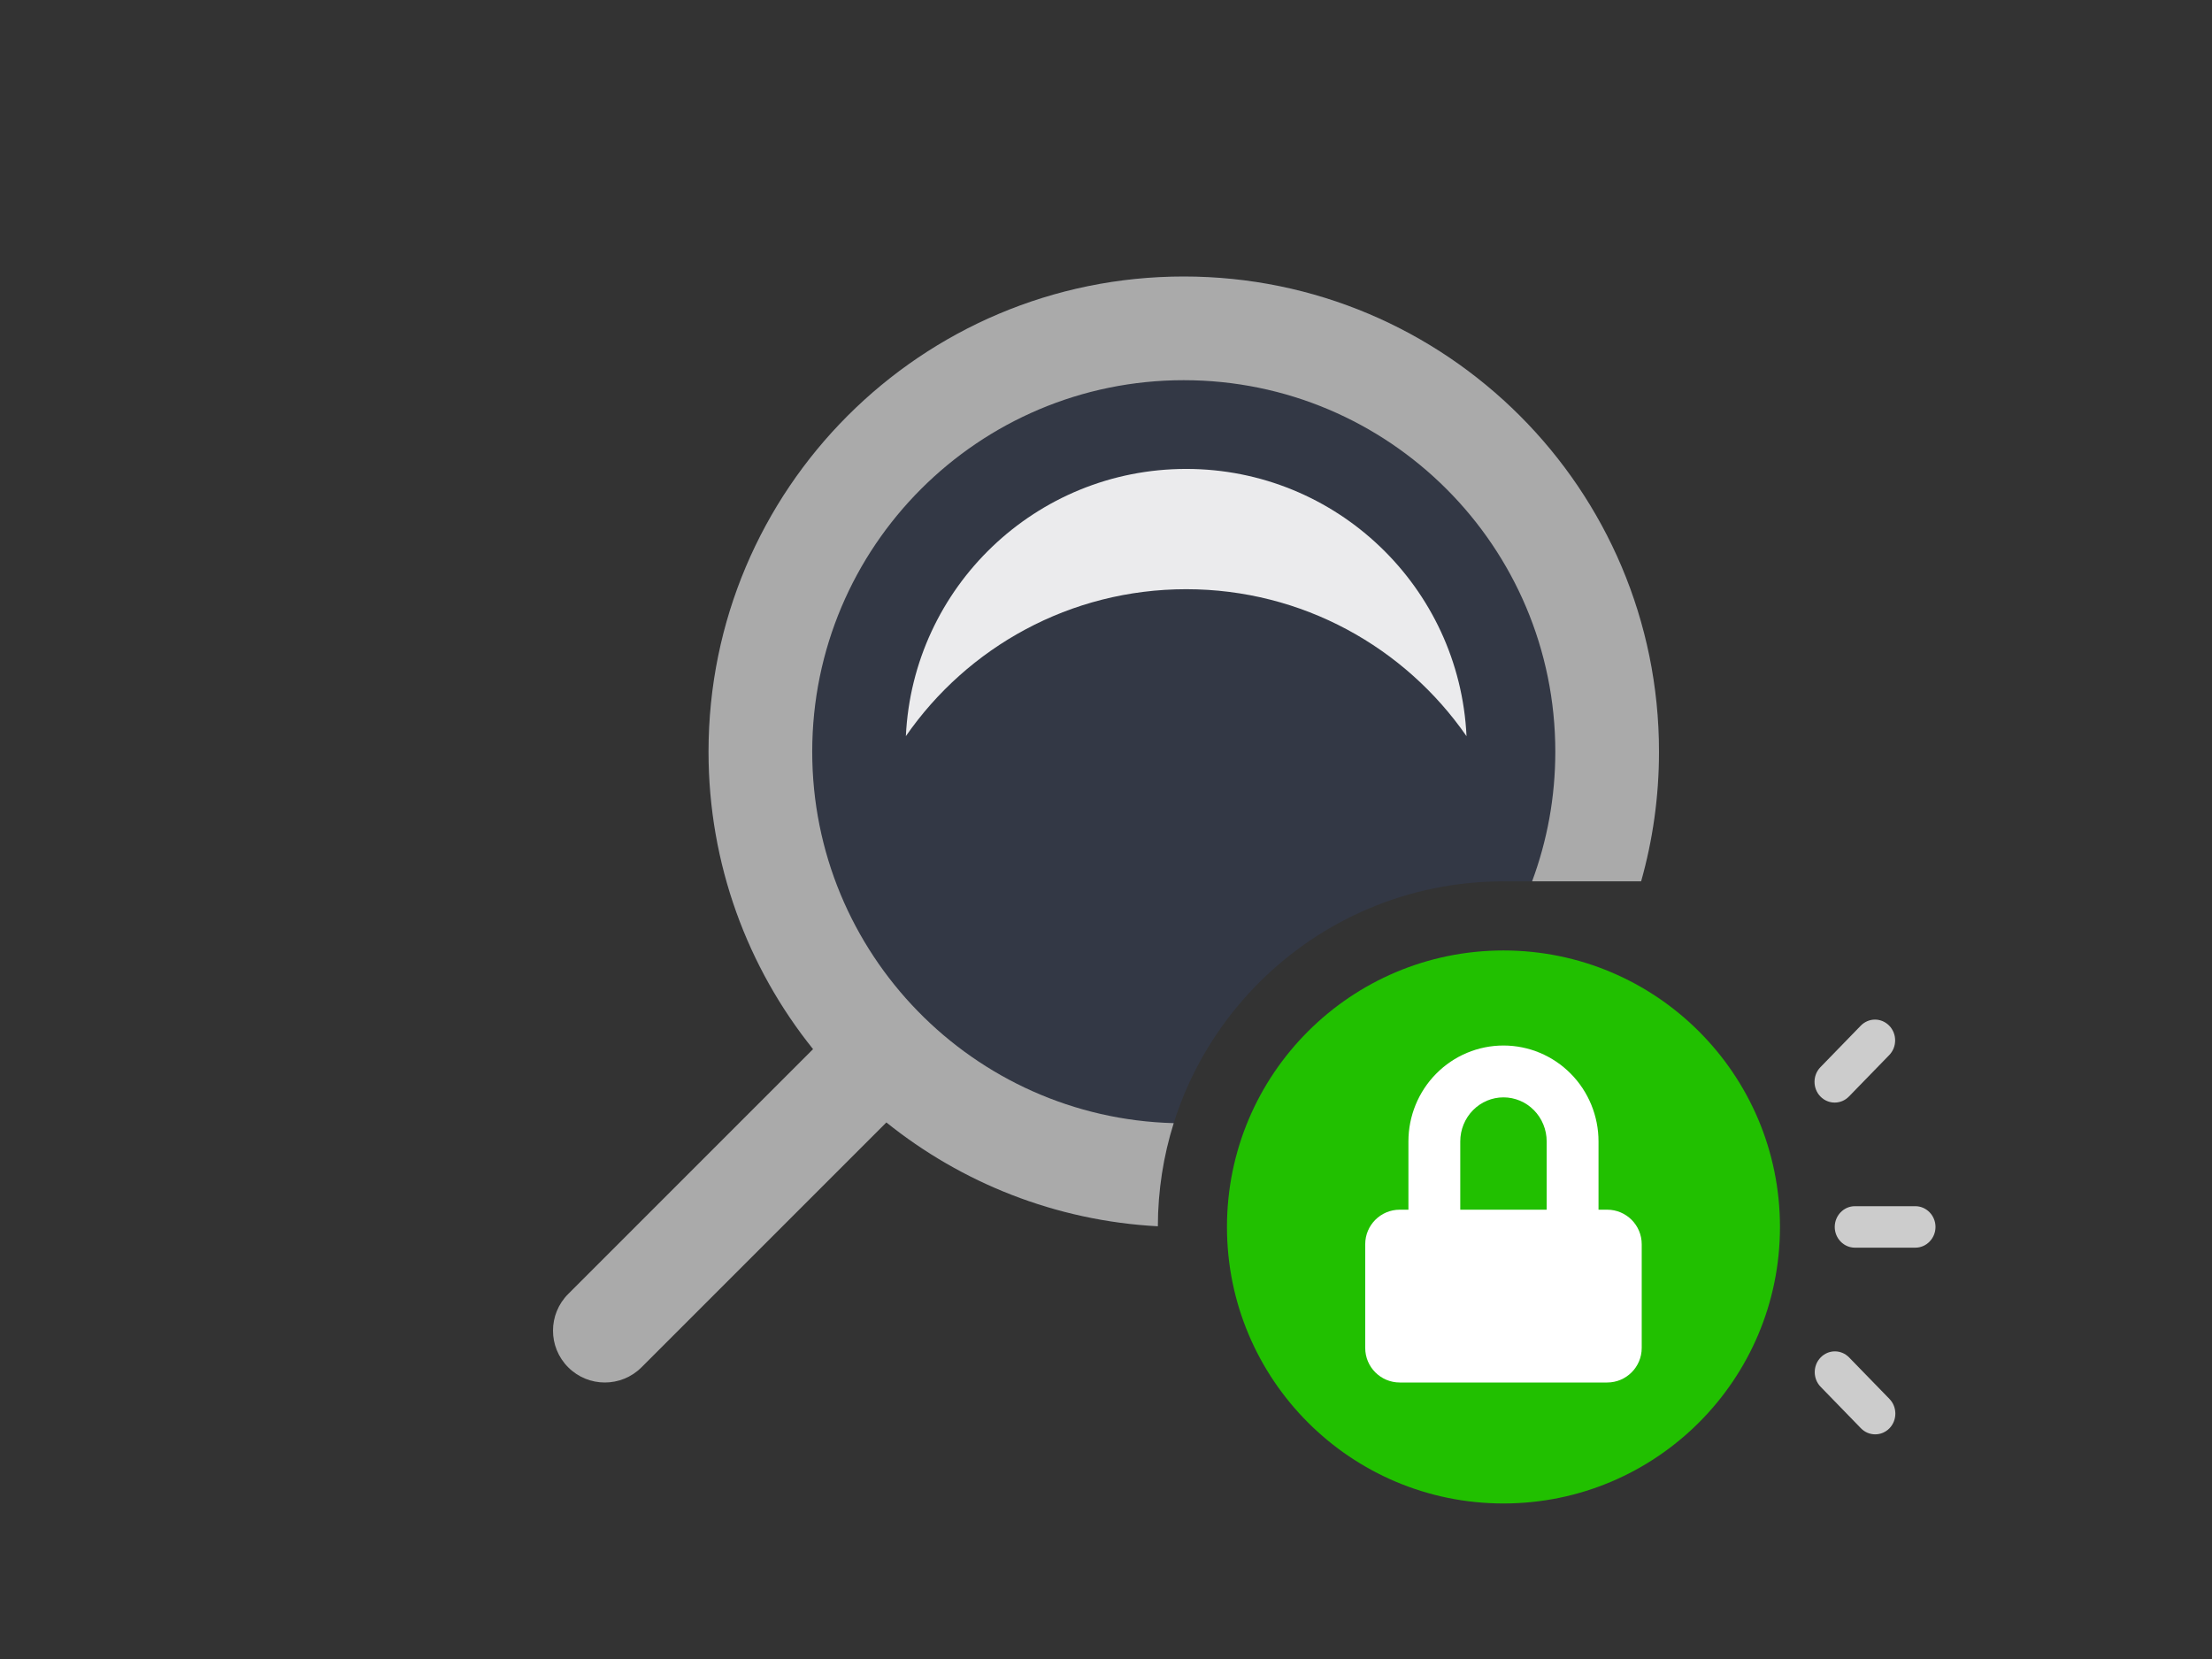 <svg width="128" height="96" viewBox="0 0 128 96" fill="none" xmlns="http://www.w3.org/2000/svg">
<rect x="0" y="0" width="128" height="96" fill="#333333" stroke="none"/>
<path opacity="0.1" d="M67 70.96C52.51 70.181 41 58.185 41 43.5C41 28.312 53.312 16 68.5 16C83.688 16 96 28.312 96 43.5C96 46.1 95.639 48.616 94.965 51H87C75.968 51 67.022 59.933 67 70.96Z" fill="#3969EF"/>
<path opacity="0.9" fill-rule="evenodd" clip-rule="evenodd" d="M52.419 42.598C55.978 37.46 61.916 34.095 68.64 34.095C75.364 34.095 81.302 37.461 84.862 42.6C84.457 33.991 77.349 27.135 68.64 27.135C59.932 27.135 52.824 33.99 52.419 42.598Z" fill="white"/>
<path fill-rule="evenodd" clip-rule="evenodd" d="M68.5 22C80.374 22 90 31.626 90 43.5C90 46.138 89.525 48.665 88.656 51H94.965C95.639 48.616 96 46.1 96 43.5C96 28.312 83.688 16 68.5 16C53.312 16 41 28.312 41 43.5C41 50.013 43.264 55.998 47.049 60.709L32.879 74.879C31.707 76.05 31.707 77.95 32.879 79.121C34.05 80.293 35.95 80.293 37.121 79.121L51.291 64.951C55.639 68.443 61.07 70.641 67 70.96C67.004 68.881 67.325 66.876 67.918 64.992C56.313 64.684 47 55.179 47 43.5C47 31.626 56.626 22 68.5 22Z" fill="#AAAAAA"/>
<path d="M87 87C95.837 87 103 79.837 103 71C103 62.163 95.837 55 87 55C78.163 55 71 62.163 71 71C71 79.837 78.163 87 87 87Z" fill="#21C000"/>
<path fill-rule="evenodd" clip-rule="evenodd" d="M92.5 70V66.049C92.5 64.583 91.925 63.174 90.895 62.132C89.865 61.089 88.465 60.5 87 60.5C85.535 60.5 84.135 61.089 83.105 62.132C82.075 63.174 81.5 64.583 81.5 66.049V70H81C79.895 70 79 70.895 79 72V78C79 79.105 79.895 80 81 80H93C94.105 80 95 79.105 95 78V72C95 70.895 94.105 70 93 70H92.5ZM88.761 64.24C88.291 63.764 87.657 63.5 87 63.5C86.343 63.5 85.709 63.764 85.239 64.24C84.768 64.717 84.5 65.367 84.5 66.049V70H89.5V66.049C89.5 65.367 89.232 64.717 88.761 64.24Z" fill="white"/>
<path d="M108.501 59C108.799 59 109.096 59.12 109.324 59.354C109.778 59.822 109.778 60.584 109.324 61.052L106.991 63.451C106.536 63.919 105.796 63.919 105.341 63.451C104.886 62.983 104.886 62.221 105.341 61.754L107.673 59.354C107.901 59.12 108.198 59 108.496 59H108.501Z" fill="#CCCCCC"/>
<path d="M107.335 69.798H110.834C111.475 69.798 112 70.338 112 70.998C112 71.658 111.475 72.198 110.834 72.198H107.335C106.694 72.198 106.169 71.658 106.169 70.998C106.169 70.338 106.694 69.798 107.335 69.798Z" fill="#CCCCCC"/>
<path d="M105.353 78.552C105.58 78.318 105.878 78.198 106.175 78.198H106.181C106.478 78.198 106.776 78.318 107.003 78.552L109.336 80.951C109.79 81.419 109.79 82.181 109.336 82.649C108.881 83.117 108.14 83.117 107.685 82.649L105.353 80.249C104.898 79.781 104.898 79.02 105.353 78.552Z" fill="#CCCCCC"/>
</svg>
